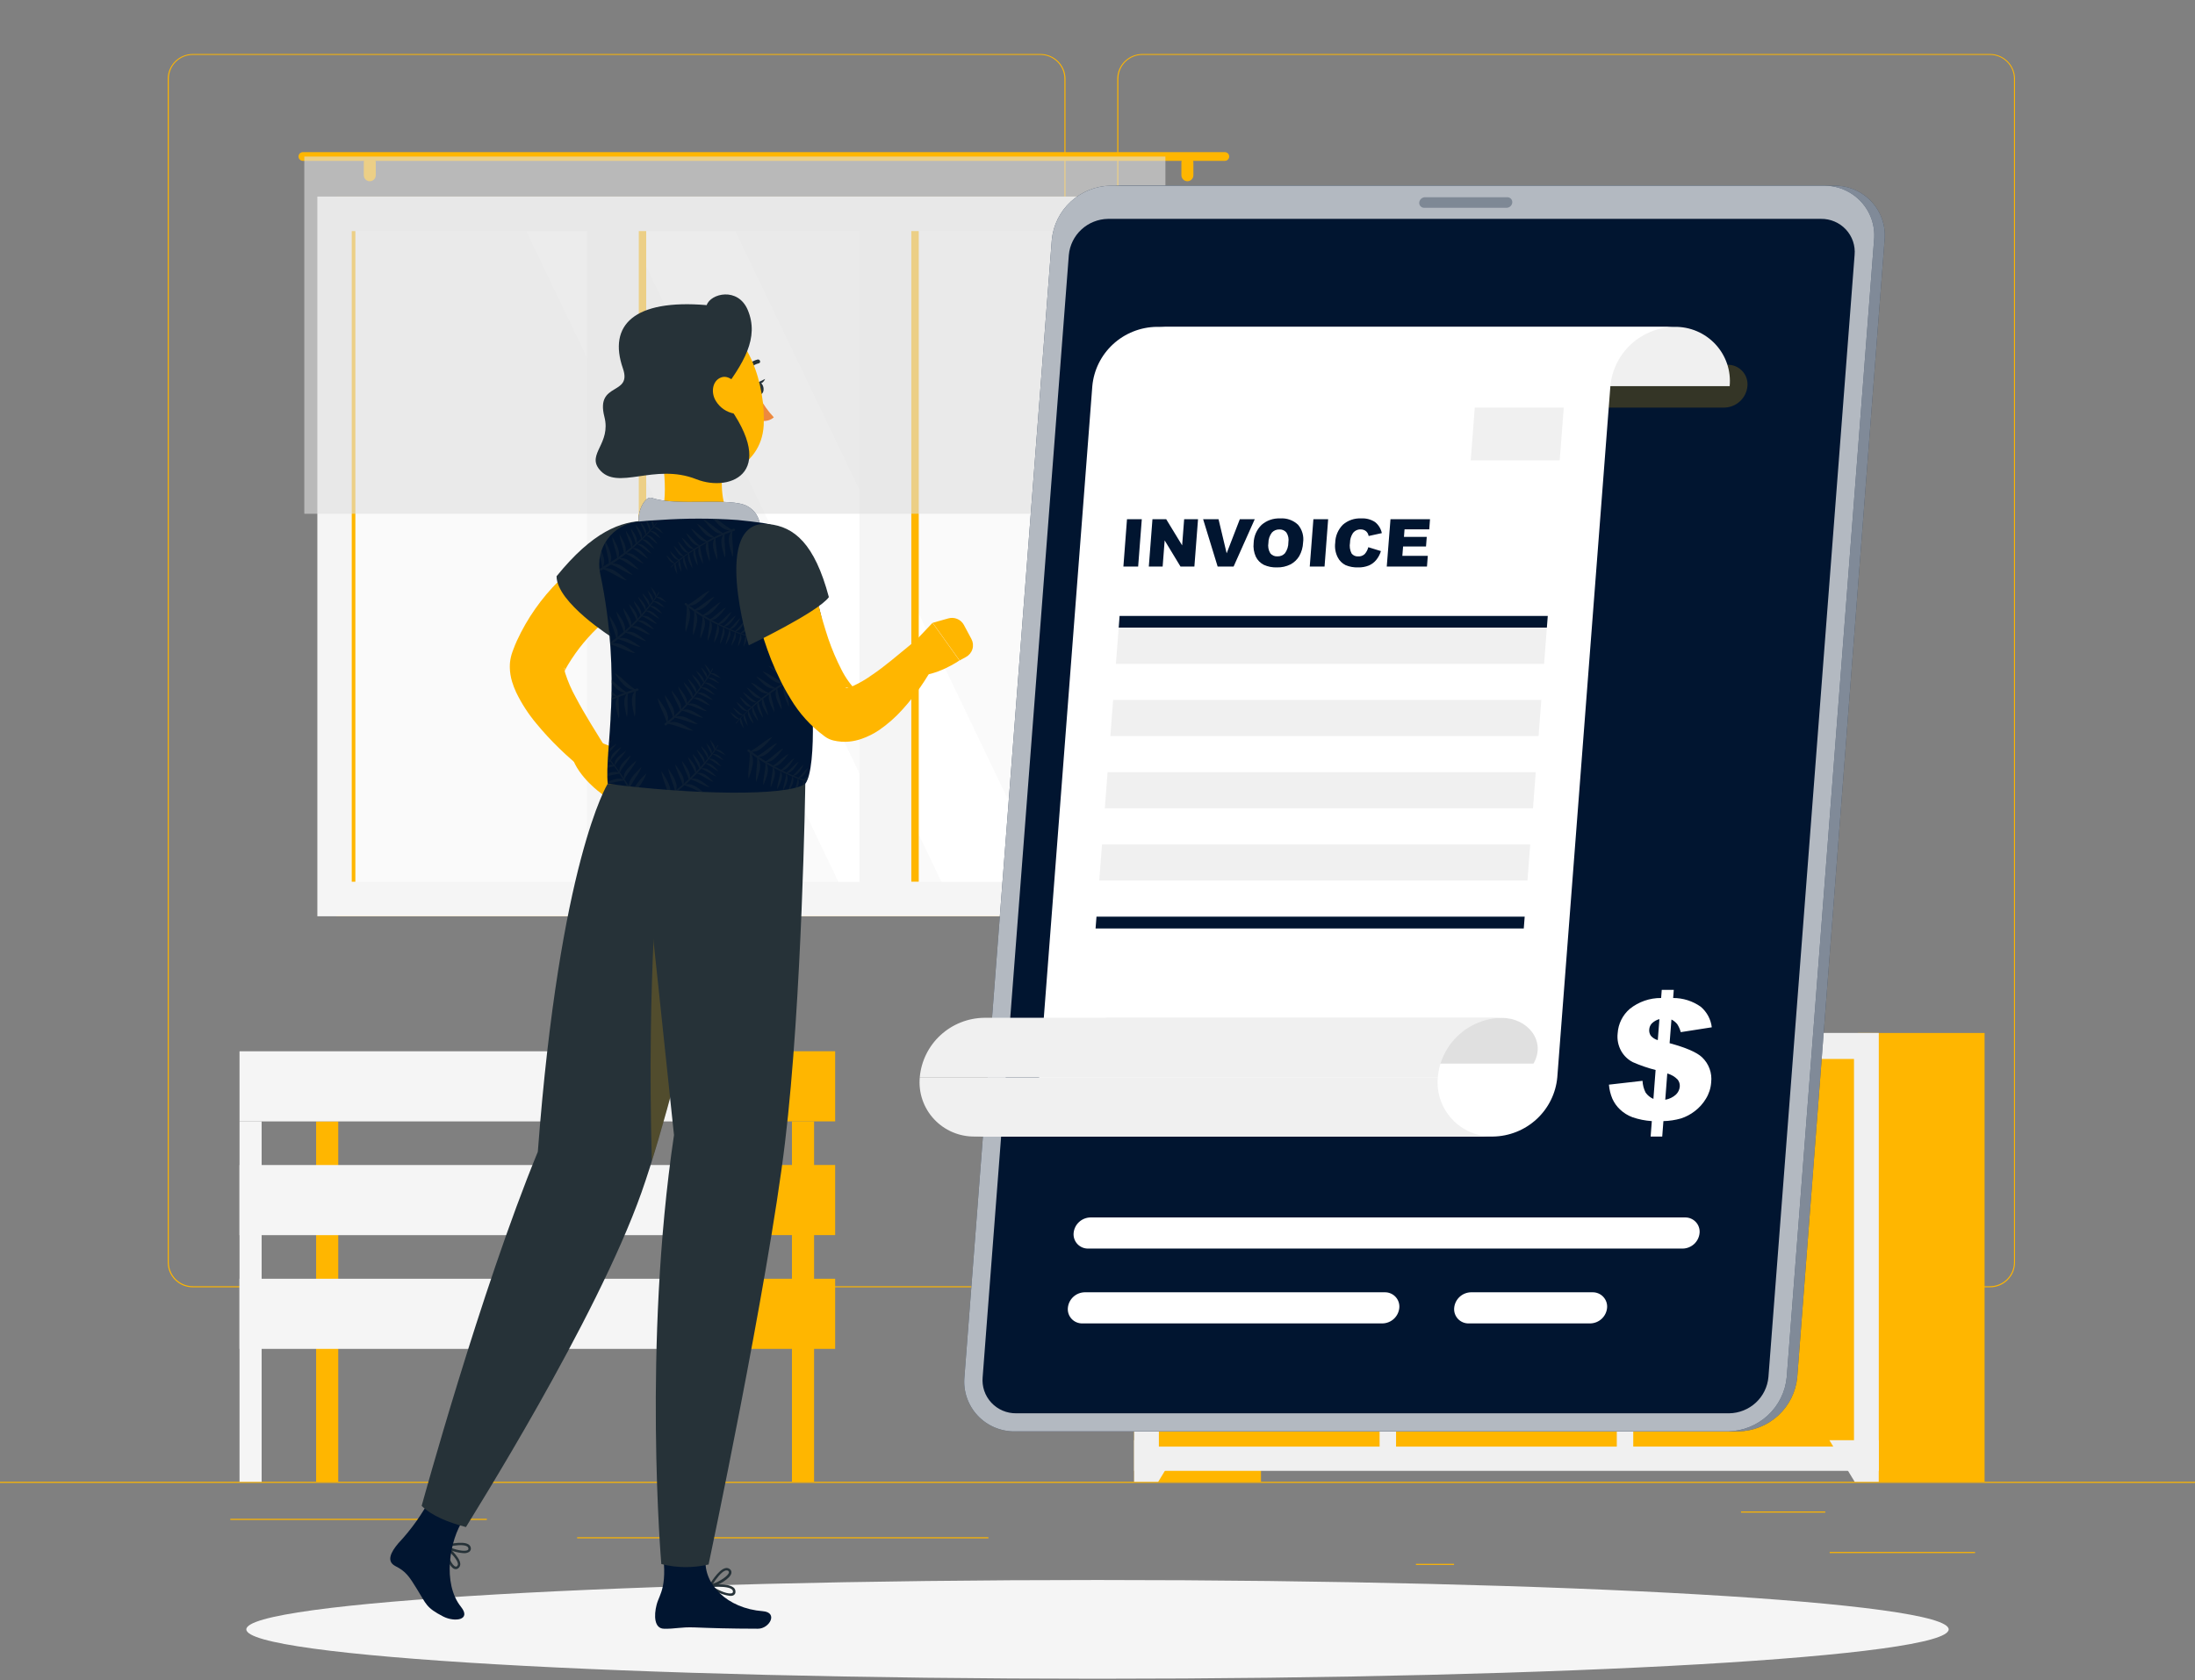 <svg width="657" height="503" viewBox="0 0 657 503" fill="none" xmlns="http://www.w3.org/2000/svg">
<rect x="0" y="0" width="657" height="503" fill="#808080" stroke="none"/>
<path d="M657 443.66H0V443.987H657V443.66Z" fill="#FFB600"/>
<path d="M591.168 464.668H547.648V464.995H591.168V464.668Z" fill="#FFB600"/>
<path d="M435.223 468.219H423.805V468.546H435.223V468.219Z" fill="#FFB600"/>
<path d="M546.335 452.551H521.119V452.878H546.335V452.551Z" fill="#FFB600"/>
<path d="M125.683 454.744H68.932V455.071H125.683V454.744Z" fill="#FFB600"/>
<path d="M145.708 454.744H137.391V455.071H145.708V454.744Z" fill="#FFB600"/>
<path d="M295.847 460.254H172.752V460.581H295.847V460.254Z" fill="#FFB600"/>
<path d="M311.417 385.424H57.697C55.709 385.421 53.804 384.634 52.4 383.236C50.996 381.838 50.207 379.944 50.207 377.969V23.564C50.224 21.6 51.021 19.723 52.423 18.339C53.825 16.955 55.721 16.177 57.697 16.174H311.417C313.407 16.174 315.315 16.959 316.722 18.358C318.13 19.756 318.92 21.652 318.92 23.629V377.969C318.92 379.946 318.13 381.843 316.722 383.241C315.315 384.639 313.407 385.424 311.417 385.424ZM57.697 16.435C55.796 16.438 53.975 17.191 52.632 18.528C51.29 19.864 50.535 21.676 50.535 23.564V377.969C50.535 379.857 51.29 381.669 52.632 383.005C53.975 384.342 55.796 385.094 57.697 385.098H311.417C313.319 385.094 315.142 384.342 316.486 383.006C317.831 381.67 318.588 379.859 318.592 377.969V23.564C318.588 21.674 317.831 19.863 316.486 18.527C315.142 17.191 313.319 16.438 311.417 16.435H57.697Z" fill="#FFB600"/>
<path d="M595.648 385.424H341.915C339.926 385.421 338.02 384.634 336.614 383.237C335.207 381.839 334.416 379.945 334.412 377.969V23.564C334.433 21.599 335.232 19.721 336.637 18.338C338.041 16.955 339.938 16.177 341.915 16.174H595.648C597.622 16.181 599.514 16.96 600.914 18.343C602.313 19.727 603.108 21.603 603.125 23.564V377.969C603.125 379.942 602.338 381.834 600.937 383.231C599.535 384.629 597.634 385.417 595.648 385.424ZM341.915 16.435C340.013 16.438 338.191 17.191 336.846 18.527C335.501 19.863 334.744 21.674 334.741 23.564V377.969C334.744 379.859 335.501 381.67 336.846 383.006C338.191 384.342 340.013 385.094 341.915 385.098H595.648C597.55 385.094 599.373 384.342 600.718 383.006C602.062 381.67 602.819 379.859 602.823 377.969V23.564C602.819 21.674 602.062 19.863 600.718 18.527C599.373 17.191 597.55 16.438 595.648 16.435H341.915Z" fill="#FFB600"/>
<path d="M339.472 443.66H377.434V309.278H339.472V443.66Z" fill="#FFB600"/>
<path d="M346.673 443.659H339.459V431.203H354.228L346.673 443.659Z" fill="#F0F0F0"/>
<path d="M556.058 443.66H594.02V309.278H556.058V443.66Z" fill="#FFB600"/>
<path d="M339.471 440.381H562.352V309.263H339.471V440.381Z" fill="#F0F0F0"/>
<path d="M488.861 317.059V433.109H554.929V317.059H488.861Z" fill="#FFB600"/>
<path d="M515.365 323.717H528.426C531.335 323.667 534.194 322.967 536.794 321.669C539.394 320.372 541.667 318.511 543.445 316.223H500.346C502.126 318.508 504.399 320.368 506.998 321.665C509.598 322.962 512.457 323.664 515.365 323.717Z" fill="#F0F0F0"/>
<path d="M417.865 317.071V433.121H483.933V317.071H417.865Z" fill="#FFB600"/>
<path d="M443.699 323.717H456.774C459.671 323.657 462.518 322.952 465.106 321.655C467.693 320.358 469.956 318.502 471.727 316.223H428.693C430.47 318.509 432.741 320.369 435.338 321.666C437.935 322.964 440.793 323.665 443.699 323.717Z" fill="#F0F0F0"/>
<path d="M346.871 317.071V433.121H412.939V317.071H346.871Z" fill="#FFB600"/>
<path d="M372.703 323.717H385.777C388.682 323.663 391.536 322.961 394.131 321.664C396.726 320.367 398.995 318.507 400.77 316.223H357.697C359.474 318.509 361.745 320.369 364.342 321.666C366.939 322.964 369.797 323.665 372.703 323.717Z" fill="#F0F0F0"/>
<path d="M555.139 443.659H562.34V431.203H547.57L555.139 443.659Z" fill="#F0F0F0"/>
<path d="M100.719 274.334L355.412 274.334V58.855L100.719 58.855L100.719 274.334Z" fill="#FFB600"/>
<path d="M94.989 274.334L352.914 274.334V58.855L94.989 58.855V274.334Z" fill="#F5F5F5"/>
<path d="M342.625 263.996V69.199L105.277 69.199V263.996H342.625Z" fill="#FAFAFA"/>
<path d="M313.507 263.996L220.094 69.199H188.361L281.774 263.996H313.507Z" fill="white"/>
<path d="M272.786 263.996L179.36 69.199H157.521L250.934 263.996H272.786Z" fill="white"/>
<path d="M193.422 263.982V69.186H181.149V263.982H193.422Z" fill="#FFB600"/>
<path d="M274.994 263.982V69.186H262.721V263.982H274.994Z" fill="#FFB600"/>
<path d="M191.199 270.563V61.508H175.681V270.563H191.199Z" fill="#F5F5F5"/>
<path d="M272.773 270.563V61.508H257.255V270.563H272.773Z" fill="#F5F5F5"/>
<path d="M106.369 263.996L106.369 69.199H105.279L105.279 263.996H106.369Z" fill="#FFB600"/>
<path d="M90.666 45.551H366.606C366.954 45.551 367.288 45.688 367.535 45.933C367.781 46.178 367.92 46.51 367.92 46.856C367.92 47.203 367.781 47.535 367.535 47.78C367.288 48.025 366.954 48.162 366.606 48.162H90.666C90.317 48.162 89.983 48.025 89.736 47.78C89.49 47.535 89.352 47.203 89.352 46.856C89.352 46.51 89.49 46.178 89.736 45.933C89.983 45.688 90.317 45.551 90.666 45.551Z" fill="#FFB600"/>
<path d="M355.412 54.261C355.887 54.258 356.341 54.068 356.676 53.733C357.011 53.398 357.199 52.945 357.199 52.472V48.647C357.199 48.176 357.01 47.724 356.675 47.391C356.34 47.058 355.885 46.871 355.412 46.871C354.936 46.871 354.48 47.058 354.143 47.39C353.806 47.723 353.615 48.175 353.611 48.647V52.472C353.615 52.946 353.806 53.399 354.142 53.734C354.479 54.068 354.935 54.258 355.412 54.261Z" fill="#FFB600"/>
<path d="M110.678 54.261C111.154 54.258 111.61 54.068 111.947 53.734C112.284 53.399 112.474 52.946 112.478 52.472V48.647C112.474 48.175 112.283 47.723 111.946 47.39C111.609 47.058 111.153 46.871 110.678 46.871C110.204 46.871 109.749 47.058 109.414 47.391C109.079 47.724 108.891 48.176 108.891 48.647V52.472C108.891 52.945 109.078 53.398 109.413 53.733C109.748 54.068 110.203 54.258 110.678 54.261Z" fill="#FFB600"/>
<path opacity="0.6" d="M91.087 153.82L348.828 153.82V46.871L91.087 46.871V153.82Z" fill="#E0E0E0"/>
<path d="M94.622 443.66H101.244L101.244 335.757H94.622L94.622 443.66Z" fill="#FFB600"/>
<path d="M249.976 314.748H214.117V335.744H249.976V314.748Z" fill="#FFB600"/>
<path d="M71.693 335.756H214.117V314.76H71.693V335.756Z" fill="#F5F5F5"/>
<path d="M249.976 348.801H214.117V369.796H249.976V348.801Z" fill="#FFB600"/>
<path d="M71.693 369.809H214.117V348.813H71.693V369.809Z" fill="#F5F5F5"/>
<path d="M249.976 382.865H214.117V403.861H249.976V382.865Z" fill="#FFB600"/>
<path d="M71.693 403.861H214.117V382.866H71.693V403.861Z" fill="#F5F5F5"/>
<path d="M237.045 443.66H243.668V335.757H237.045V443.66Z" fill="#FFB600"/>
<path d="M207.495 443.66H214.117V335.757H207.495V443.66Z" fill="#F5F5F5"/>
<path d="M71.692 443.66H78.314L78.314 335.757H71.692L71.692 443.66Z" fill="#F5F5F5"/>
<path d="M328.502 502.621C469.208 502.621 583.273 496.004 583.273 487.841C583.273 479.678 469.208 473.061 328.502 473.061C187.796 473.061 73.731 479.678 73.731 487.841C73.731 496.004 187.796 502.621 328.502 502.621Z" fill="#F5F5F5"/>
<path d="M520.343 428.565H306.949C304.852 428.59 302.772 428.177 300.846 427.353C298.919 426.529 297.188 425.312 295.765 423.78C294.341 422.249 293.258 420.438 292.584 418.464C291.909 416.49 291.66 414.398 291.852 412.322L317.987 71.836C318.394 67.449 320.416 63.366 323.665 60.369C326.914 57.371 331.162 55.671 335.595 55.593H548.988C551.086 55.566 553.167 55.977 555.095 56.801C557.022 57.624 558.754 58.841 560.178 60.373C561.602 61.905 562.685 63.717 563.359 65.692C564.032 67.666 564.28 69.76 564.086 71.836L537.951 412.322C537.541 416.708 535.518 420.789 532.27 423.786C529.021 426.783 524.775 428.484 520.343 428.565Z" fill="#011530"/>
<path opacity="0.5" d="M520.343 428.565H306.949C304.852 428.59 302.772 428.177 300.846 427.353C298.919 426.529 297.188 425.312 295.765 423.78C294.341 422.249 293.258 420.438 292.584 418.464C291.909 416.49 291.66 414.398 291.852 412.322L317.987 71.836C318.394 67.449 320.416 63.366 323.665 60.369C326.914 57.371 331.162 55.671 335.595 55.593H548.988C551.086 55.566 553.167 55.977 555.095 56.801C557.022 57.624 558.754 58.841 560.178 60.373C561.602 61.905 562.685 63.717 563.359 65.692C564.032 67.666 564.28 69.76 564.086 71.836L537.951 412.322C537.541 416.708 535.518 420.789 532.27 423.786C529.021 426.783 524.775 428.484 520.343 428.565Z" fill="white"/>
<path d="M517.177 428.565H303.77C301.672 428.59 299.593 428.177 297.666 427.353C295.739 426.529 294.008 425.312 292.585 423.78C291.162 422.249 290.078 420.438 289.404 418.464C288.73 416.49 288.48 414.398 288.672 412.322L314.821 71.836C315.228 67.447 317.252 63.362 320.503 60.364C323.755 57.367 328.006 55.668 332.441 55.593H545.835C547.933 55.566 550.013 55.977 551.941 56.801C553.869 57.624 555.601 58.841 557.024 60.373C558.448 61.905 559.532 63.717 560.205 65.692C560.878 67.666 561.126 69.76 560.933 71.836L534.797 412.322C534.39 416.711 532.366 420.796 529.114 423.794C525.863 426.791 521.611 428.49 517.177 428.565Z" fill="#011530"/>
<path opacity="0.7" d="M517.177 428.565H303.77C301.672 428.59 299.593 428.177 297.666 427.353C295.739 426.529 294.008 425.312 292.585 423.78C291.162 422.249 290.078 420.438 289.404 418.464C288.73 416.49 288.48 414.398 288.672 412.322L314.821 71.836C315.228 67.447 317.252 63.362 320.503 60.364C323.755 57.367 328.006 55.668 332.441 55.593H545.835C547.933 55.566 550.013 55.977 551.941 56.801C553.869 57.624 555.601 58.841 557.024 60.373C558.448 61.905 559.532 63.717 560.205 65.692C560.878 67.666 561.126 69.76 560.933 71.836L534.797 412.322C534.39 416.711 532.366 420.796 529.114 423.794C525.863 426.791 521.611 428.49 517.177 428.565Z" fill="white"/>
<path d="M304.189 423.147C302.79 423.168 301.402 422.896 300.116 422.348C298.83 421.8 297.674 420.989 296.725 419.968C295.775 418.947 295.053 417.738 294.605 416.421C294.157 415.104 293.993 413.707 294.124 412.323L319.918 76.355C320.184 73.429 321.529 70.705 323.696 68.706C325.862 66.708 328.696 65.577 331.652 65.53H545.045C546.445 65.51 547.832 65.782 549.118 66.33C550.405 66.878 551.56 67.689 552.51 68.71C553.459 69.731 554.182 70.94 554.63 72.257C555.078 73.574 555.242 74.97 555.111 76.355L529.317 412.323C529.051 415.246 527.708 417.969 525.544 419.967C523.38 421.965 520.549 423.098 517.596 423.147H304.189Z" fill="#011530"/>
<path opacity="0.2" d="M516.085 122.039H363.372C362.543 122.05 361.72 121.887 360.958 121.561C360.196 121.236 359.511 120.754 358.948 120.148C358.386 119.542 357.958 118.826 357.692 118.045C357.426 117.263 357.329 116.436 357.407 115.615C357.571 113.884 358.37 112.275 359.652 111.092C360.934 109.91 362.609 109.238 364.358 109.204H517.071C517.9 109.191 518.722 109.352 519.484 109.676C520.247 110 520.931 110.481 521.494 111.086C522.057 111.69 522.485 112.406 522.751 113.187C523.017 113.967 523.114 114.795 523.036 115.615C522.881 117.35 522.085 118.966 520.801 120.152C519.518 121.338 517.838 122.01 516.085 122.039Z" fill="#FFB600"/>
<path opacity="0.3" d="M450.938 62.215H426.274C426.07 62.217 425.868 62.177 425.68 62.097C425.492 62.017 425.324 61.899 425.185 61.75C425.046 61.601 424.941 61.425 424.875 61.233C424.809 61.04 424.784 60.837 424.803 60.635C424.844 60.209 425.041 59.814 425.356 59.523C425.67 59.232 426.081 59.065 426.511 59.055H451.188C451.391 59.054 451.592 59.095 451.778 59.176C451.964 59.257 452.131 59.376 452.269 59.524C452.406 59.673 452.51 59.849 452.576 60.04C452.641 60.231 452.665 60.434 452.646 60.635C452.611 61.062 452.416 61.461 452.1 61.753C451.784 62.045 451.37 62.209 450.938 62.215Z" fill="#011530"/>
<path d="M362.664 115.617C362.882 113.346 362.616 111.055 361.883 108.893C361.149 106.731 359.965 104.748 358.407 103.072C356.85 101.396 354.954 100.065 352.843 99.167C350.733 98.269 348.456 97.823 346.16 97.859H501.212C503.508 97.823 505.785 98.269 507.895 99.167C510.006 100.065 511.902 101.396 513.459 103.072C515.017 104.748 516.201 106.731 516.935 108.893C517.668 111.055 517.934 113.346 517.716 115.617H362.664Z" fill="#F0F0F0"/>
<path d="M346.198 97.859C341.348 97.934 336.698 99.789 333.144 103.068C329.589 106.347 327.382 110.817 326.947 115.617L311.061 322.53C310.63 327.329 308.425 331.799 304.873 335.078C301.321 338.357 296.672 340.213 291.824 340.288H446.876C451.726 340.214 456.376 338.358 459.93 335.079C463.485 331.801 465.692 327.33 466.126 322.53L482.013 115.617C482.444 110.818 484.648 106.348 488.201 103.069C491.753 99.79 496.402 97.934 501.25 97.859H346.198Z" fill="white"/>
<path d="M430.36 322.529C430.142 324.8 430.408 327.091 431.142 329.253C431.875 331.415 433.059 333.398 434.617 335.074C436.175 336.75 438.071 338.081 440.181 338.979C442.291 339.877 444.569 340.323 446.864 340.287H291.812C289.517 340.323 287.239 339.877 285.129 338.979C283.019 338.081 281.123 336.75 279.565 335.074C278.007 333.398 276.823 331.415 276.09 329.253C275.356 327.091 275.09 324.8 275.308 322.529H430.36Z" fill="#F0F0F0"/>
<path d="M339.602 318.442C340.193 310.882 337.802 304.771 330.207 304.771H449.597C457.192 304.771 462.908 311.679 459.005 318.442H339.602Z" fill="#E0E0E0"/>
<path d="M430.361 322.529C430.783 317.723 432.983 313.244 436.536 309.956C440.09 306.669 444.743 304.808 449.598 304.732H294.546C289.698 304.807 285.049 306.663 281.497 309.942C277.944 313.221 275.74 317.691 275.309 322.49L430.361 322.529Z" fill="#F0F0F0"/>
<path d="M503.668 373.829H325.686C325.084 373.837 324.487 373.719 323.933 373.483C323.38 373.246 322.882 372.897 322.474 372.458C322.065 372.018 321.753 371.498 321.56 370.931C321.366 370.364 321.295 369.763 321.35 369.167C321.466 367.91 322.045 366.738 322.976 365.878C323.907 365.018 325.125 364.53 326.396 364.506H504.39C504.992 364.5 505.587 364.619 506.139 364.856C506.691 365.093 507.187 365.443 507.594 365.882C508.002 366.321 508.312 366.841 508.505 367.407C508.698 367.973 508.769 368.572 508.713 369.167C508.597 370.425 508.018 371.596 507.087 372.456C506.156 373.316 504.939 373.805 503.668 373.829Z" fill="white"/>
<path d="M413.79 396.237H323.965C323.362 396.247 322.764 396.131 322.209 395.895C321.655 395.66 321.157 395.31 320.747 394.87C320.338 394.43 320.027 393.91 319.834 393.342C319.641 392.774 319.571 392.172 319.629 391.576C319.745 390.318 320.324 389.147 321.255 388.287C322.186 387.427 323.404 386.938 324.675 386.914H414.5C415.102 386.906 415.699 387.024 416.253 387.261C416.806 387.497 417.304 387.846 417.712 388.285C418.121 388.725 418.433 389.245 418.626 389.812C418.82 390.379 418.891 390.98 418.836 391.576C418.72 392.834 418.141 394.005 417.21 394.865C416.279 395.725 415.061 396.213 413.79 396.237Z" fill="white"/>
<path d="M475.983 396.237H439.598C438.995 396.247 438.397 396.13 437.842 395.895C437.288 395.659 436.79 395.31 436.38 394.87C435.971 394.43 435.66 393.909 435.467 393.342C435.274 392.774 435.204 392.172 435.262 391.576C435.378 390.318 435.957 389.147 436.888 388.287C437.819 387.427 439.036 386.938 440.307 386.914H476.692C477.294 386.908 477.89 387.028 478.443 387.264C478.995 387.501 479.492 387.851 479.9 388.29C480.309 388.729 480.62 389.248 480.814 389.814C481.009 390.38 481.081 390.98 481.028 391.576C480.912 392.833 480.333 394.005 479.402 394.865C478.471 395.725 477.253 396.213 475.983 396.237Z" fill="white"/>
<path d="M512.367 307.58L503.077 309.029C502.851 308.174 502.492 307.359 502.013 306.614C501.538 306.045 500.953 305.579 500.291 305.243L499.74 312.333C504.645 313.664 507.878 315.066 509.437 316.537C510.45 317.493 511.225 318.67 511.702 319.976C512.179 321.281 512.343 322.678 512.183 324.058C512.067 325.797 511.526 327.482 510.606 328.967C509.741 330.407 508.609 331.67 507.269 332.688C506.031 333.648 504.635 334.386 503.143 334.869C501.432 335.356 499.666 335.624 497.887 335.665L497.532 340.287H494.063L494.418 335.665C492.443 335.537 490.494 335.146 488.623 334.503C487.222 333.984 485.943 333.184 484.865 332.153C483.902 331.236 483.13 330.14 482.592 328.928C482.037 327.596 481.696 326.186 481.58 324.75L491.632 323.601C491.689 324.822 492.002 326.019 492.552 327.113C493.138 327.952 493.948 328.612 494.891 329.019L495.548 320.363C493.19 319.762 490.887 318.967 488.663 317.986C487.261 317.243 486.096 316.126 485.299 314.761C484.358 313.118 483.971 311.219 484.195 309.342C484.283 307.95 484.649 306.588 485.272 305.338C485.894 304.087 486.761 302.972 487.822 302.057C490.477 299.929 493.792 298.78 497.204 298.806L497.387 296.377H500.988L500.804 298.806C503.761 298.8 506.646 299.713 509.056 301.417C510.905 302.981 512.088 305.183 512.367 307.58ZM496.691 305.125C495.827 305.355 495.039 305.805 494.405 306.431C493.952 306.928 493.683 307.563 493.643 308.233C493.573 308.897 493.746 309.564 494.129 310.113C494.675 310.743 495.398 311.198 496.205 311.419L496.691 305.125ZM498.439 329.267C499.63 329.07 500.739 328.535 501.632 327.727C502.294 327.095 502.705 326.246 502.788 325.337C502.854 324.57 502.619 323.807 502.131 323.209C501.286 322.341 500.218 321.718 499.043 321.407L498.439 329.267Z" fill="white"/>
<path d="M337.329 155.453H341.758L340.667 169.633H336.252L337.329 155.453Z" fill="#011530"/>
<path d="M344.95 155.453H349.063L353.833 163.287L354.437 155.453H358.589L357.499 169.633H353.346L348.603 161.799L347.998 169.633H343.859L344.95 155.453Z" fill="#011530"/>
<path d="M360.115 155.453H364.727L367.158 165.664L371.1 155.453H375.568L369.234 169.633H364.465L360.115 155.453Z" fill="#011530"/>
<path d="M375.239 162.556C375.3 160.519 376.147 158.584 377.604 157.15C379.139 155.814 381.137 155.121 383.175 155.218C384.151 155.143 385.131 155.273 386.052 155.599C386.973 155.926 387.815 156.441 388.523 157.111C389.142 157.841 389.597 158.694 389.857 159.613C390.118 160.531 390.178 161.494 390.035 162.438C389.979 163.868 389.582 165.264 388.878 166.512C388.247 167.562 387.338 168.42 386.25 168.993C385 169.615 383.614 169.92 382.216 169.881C380.86 169.932 379.51 169.668 378.274 169.11C377.24 168.581 376.406 167.733 375.896 166.695C375.303 165.4 375.076 163.969 375.239 162.556ZM379.654 162.556C379.462 163.621 379.663 164.72 380.219 165.65C380.471 165.962 380.795 166.209 381.163 166.37C381.531 166.532 381.933 166.603 382.335 166.577C382.755 166.597 383.176 166.525 383.566 166.368C383.956 166.21 384.307 165.969 384.595 165.663C385.29 164.707 385.655 163.552 385.633 162.373C385.81 161.355 385.6 160.307 385.041 159.435C384.785 159.126 384.459 158.881 384.088 158.722C383.718 158.563 383.315 158.494 382.913 158.521C382.496 158.51 382.083 158.589 381.699 158.751C381.316 158.913 380.973 159.155 380.692 159.461C380.011 160.355 379.646 161.448 379.654 162.569V162.556Z" fill="#011530"/>
<path d="M393.122 155.453H397.537L396.459 169.633H392.031L393.122 155.453Z" fill="#011530"/>
<path d="M409.559 163.835L413.331 164.997C413.04 165.98 412.552 166.895 411.898 167.687C411.311 168.4 410.558 168.96 409.704 169.319C408.686 169.724 407.594 169.915 406.498 169.881C405.215 169.928 403.937 169.696 402.753 169.202C401.726 168.692 400.895 167.862 400.388 166.838C399.716 165.502 399.46 163.998 399.652 162.517C399.689 160.484 400.513 158.544 401.951 157.098C403.456 155.785 405.418 155.111 407.418 155.218C408.883 155.122 410.341 155.502 411.57 156.301C412.617 157.137 413.338 158.31 413.607 159.618L409.665 160.48C409.599 160.149 409.479 159.832 409.31 159.54C409.104 159.212 408.814 158.946 408.469 158.769C408.103 158.583 407.697 158.488 407.286 158.495C406.818 158.481 406.354 158.583 405.936 158.793C405.519 159.003 405.16 159.313 404.895 159.696C404.368 160.53 404.086 161.493 404.08 162.477C403.877 163.579 404.043 164.717 404.553 165.716C404.783 166.009 405.082 166.241 405.423 166.394C405.764 166.546 406.138 166.614 406.511 166.59C406.871 166.613 407.231 166.563 407.57 166.441C407.909 166.32 408.22 166.131 408.482 165.885C409.001 165.297 409.37 164.594 409.559 163.835Z" fill="#011530"/>
<path d="M416.197 155.453H428.023L427.8 158.482H420.402L420.231 160.741H427.051L426.827 163.627H419.968L419.745 166.421H427.366L427.116 169.633H415.08L416.197 155.453Z" fill="#011530"/>
<path d="M463 187.939H334.846L335.108 184.414H463.276L463 187.939Z" fill="#011530"/>
<path d="M463.001 187.939H334.847L334.006 198.764H462.173L463.001 187.939Z" fill="#F0F0F0"/>
<path d="M461.345 209.572H333.177L332.35 220.383H460.517L461.345 209.572Z" fill="#F0F0F0"/>
<path d="M459.676 231.195H331.521L330.693 242.02H458.848L459.676 231.195Z" fill="#F0F0F0"/>
<path d="M458.021 252.832H329.853L329.025 263.643H457.193L458.021 252.832Z" fill="#F0F0F0"/>
<path d="M456.089 277.992H327.922L328.198 274.453H456.365L456.089 277.992Z" fill="#011530"/>
<path d="M441.424 122.039H468.059L466.85 137.825H440.215L441.424 122.039Z" fill="#F0F0F0"/>
<path d="M180.256 222.473L185.012 224.366C186.749 225.06 188.271 226.194 189.427 227.656L191.608 230.398C192.313 231.279 192.683 232.377 192.654 233.502C192.625 234.626 192.199 235.704 191.451 236.548L189.138 239.16C188.715 239.639 188.2 240.029 187.624 240.31C187.048 240.59 186.421 240.753 185.781 240.791C185.14 240.828 184.499 240.739 183.893 240.529C183.287 240.318 182.73 239.99 182.253 239.564L180.019 237.606C180.019 237.606 173.186 232.84 171.176 226.533L172.49 225.228C173.474 224.192 174.69 223.403 176.04 222.924C177.39 222.445 178.834 222.29 180.256 222.473Z" fill="#FFB600"/>
<path d="M193.289 176.67L191.738 177.688L190.017 178.863C188.874 179.673 187.718 180.508 186.601 181.357C184.354 183.094 182.172 184.882 180.149 186.789C176.153 190.355 172.724 194.502 169.979 199.088C169.65 199.637 169.361 200.185 169.085 200.747L168.875 201.164C168.928 200.988 168.972 200.81 169.006 200.629C169.051 200.414 169.051 200.192 169.006 199.976C168.888 199.598 168.875 200.577 169.177 201.543C169.983 204.051 171.034 206.474 172.317 208.777C175.024 213.921 178.414 219.222 181.621 224.445L181.699 224.589C182.335 225.628 182.53 226.875 182.242 228.057C181.954 229.24 181.206 230.26 180.162 230.895C179.357 231.375 178.425 231.603 177.487 231.549C176.55 231.496 175.651 231.163 174.906 230.595C172.28 228.565 169.775 226.385 167.403 224.066C164.977 221.721 162.687 219.241 160.544 216.637C158.157 213.791 156.132 210.664 154.513 207.327C154.028 206.286 153.615 205.213 153.278 204.115C152.844 202.687 152.614 201.206 152.594 199.715C152.585 198.705 152.695 197.697 152.923 196.712C153.055 196.15 153.222 195.596 153.422 195.054L153.672 194.388C154 193.487 154.368 192.612 154.749 191.776C157.819 185.121 162.065 179.067 167.285 173.901C169.754 171.394 172.388 169.051 175.169 166.89C176.562 165.819 177.968 164.775 179.426 163.795C180.162 163.299 180.898 162.803 181.66 162.333L182.829 161.628L184.143 160.871C186.207 159.764 188.617 159.482 190.883 160.082C193.148 160.682 195.097 162.119 196.332 164.1C197.567 166.08 197.994 168.455 197.526 170.737C197.058 173.02 195.73 175.039 193.814 176.382L193.289 176.67Z" fill="#FFB600"/>
<path d="M193.448 155.947C185.774 155.947 177.365 159.251 166.59 172.53C166.59 180.455 183.422 190.992 183.422 190.992C183.422 190.992 211.016 155.882 193.448 155.947Z" fill="#263238"/>
<path d="M136.434 469.823C136.296 469.82 136.159 469.798 136.027 469.758C134.437 469.197 132.939 465.175 132.847 462.929C132.841 462.859 132.856 462.789 132.891 462.728C132.927 462.668 132.98 462.619 133.044 462.59C133.105 462.552 133.176 462.531 133.248 462.531C133.32 462.531 133.391 462.552 133.452 462.59C133.622 462.733 137.578 465.959 137.762 468.126C137.787 468.336 137.769 468.548 137.708 468.751C137.647 468.953 137.544 469.14 137.407 469.301C137.293 469.453 137.146 469.579 136.979 469.669C136.811 469.759 136.625 469.812 136.434 469.823ZM133.688 463.804C134.043 465.932 135.265 468.701 136.316 469.027C136.42 469.06 136.533 469.058 136.635 469.02C136.738 468.982 136.824 468.911 136.881 468.818C136.955 468.732 137.009 468.632 137.041 468.524C137.072 468.416 137.081 468.303 137.065 468.191C136.921 466.951 134.976 464.953 133.688 463.804Z" fill="#263238"/>
<path d="M138.904 465.031C136.818 464.918 134.793 464.299 133.004 463.229C132.946 463.189 132.9 463.133 132.873 463.069C132.845 463.004 132.836 462.933 132.846 462.864C132.858 462.793 132.891 462.727 132.94 462.674C132.989 462.621 133.052 462.582 133.122 462.564C133.332 462.564 138.286 461.258 140.152 462.355C140.339 462.456 140.503 462.596 140.632 462.765C140.761 462.933 140.853 463.127 140.901 463.334C140.968 463.573 140.958 463.828 140.873 464.062C140.788 464.295 140.633 464.497 140.428 464.64C139.97 464.917 139.439 465.054 138.904 465.031ZM134.213 463.06C136.144 464.026 139.127 464.679 140.007 464.078C140.139 463.987 140.257 463.856 140.178 463.504C140.154 463.392 140.105 463.287 140.035 463.196C139.964 463.106 139.874 463.032 139.771 462.981C138.68 462.315 135.908 462.72 134.213 463.06Z" fill="#263238"/>
<path d="M119.233 462.056C123.126 457.917 126.424 453.264 129.036 448.229C129.036 448.229 141.23 451.206 138.838 454.757C134.489 461.09 132.373 474.107 137.971 481.08C141.164 485.062 136.118 485.728 132.715 484.018C127.459 481.315 127.63 480.296 124.831 475.818C122.466 471.992 121.533 470.491 118.261 468.845C115.633 467.422 116.947 464.759 119.233 462.056Z" fill="#011530"/>
<path d="M222.645 234.654C222.645 234.654 204.985 320.308 192.029 356.959C178.442 395.372 140.928 454.664 139.469 457.21C134.134 455.787 129.378 453.933 126.211 450.864C126.211 450.864 143.819 386.559 160.979 344.842C167.549 257.752 181.859 234.72 181.859 234.72L222.645 234.654Z" fill="#263238"/>
<path opacity="0.2" d="M195.668 280.484C194.866 297.053 194.354 319.838 195.103 347.571C200.504 330.283 206.377 306.846 211.318 285.811C208.02 281.437 202.895 279.335 195.668 280.484Z" fill="#FFB600"/>
<path d="M196.732 129.623C198.585 137.079 200.398 149.208 197.442 155.737C197.442 155.737 208.506 156.233 222.645 167.488C229.306 157.774 221.593 155.868 221.593 155.868C215.72 154.562 216.009 146.728 216.022 141.178L196.732 129.623Z" fill="#FFB600"/>
<path d="M193.946 159.068C188.427 158.467 192.237 148.048 195.102 149.066C202.355 151.677 218.623 148.779 223.655 151.534C228.688 154.289 227.413 159.943 227.413 159.943C227.413 159.943 199.885 159.721 193.946 159.068Z" fill="#011530"/>
<path opacity="0.7" d="M193.946 159.068C188.427 158.467 192.237 148.048 195.102 149.066C202.355 151.677 218.623 148.779 223.655 151.534C228.688 154.289 227.413 159.943 227.413 159.943C227.413 159.943 199.885 159.721 193.946 159.068Z" fill="white"/>
<path d="M226.139 116.477C226.323 117.469 226.993 118.187 227.65 118.069C228.307 117.952 228.688 117.051 228.517 116.059C228.347 115.066 227.663 114.348 227.006 114.466C226.349 114.583 226.008 115.484 226.139 116.477Z" fill="#263238"/>
<path d="M226.732 114.569L229.019 113.459C229.019 113.459 228.112 115.548 226.732 114.569Z" fill="#263238"/>
<path d="M227.48 108.511C227.509 108.44 227.525 108.365 227.525 108.289C227.525 108.212 227.509 108.137 227.48 108.067C227.437 107.915 227.336 107.786 227.198 107.708C227.06 107.63 226.897 107.609 226.744 107.649C225.822 107.873 224.967 108.312 224.249 108.929C223.532 109.547 222.973 110.325 222.618 111.2C222.575 111.351 222.59 111.512 222.66 111.652C222.731 111.793 222.852 111.902 222.999 111.958C223.151 112.007 223.316 111.995 223.459 111.924C223.601 111.853 223.71 111.729 223.761 111.579C224.047 110.887 224.496 110.273 225.069 109.789C225.643 109.305 226.326 108.965 227.059 108.798C227.146 108.782 227.228 108.748 227.3 108.698C227.372 108.649 227.434 108.585 227.48 108.511Z" fill="#263238"/>
<path d="M227.322 118.904C228.469 121.105 229.915 123.14 231.619 124.95C231.141 125.372 230.575 125.684 229.962 125.864C229.349 126.045 228.704 126.089 228.071 125.994L227.322 118.904Z" fill="#ED893E"/>
<path d="M191.845 115.968C194.775 128.085 195.787 133.269 202.975 138.478C213.841 146.313 227.875 140.124 228.584 127.406C229.215 115.942 224.327 98.067 211.634 95.273C198.941 92.479 188.915 103.851 191.845 115.968Z" fill="#FFB600"/>
<path d="M215.498 118.2C222.672 108.773 227.324 101.147 223.815 92.804C220.859 85.832 212.673 87.868 211.529 91.355C189.769 89.514 181.951 97.348 186.445 110.3C189.31 118.565 178.193 114.217 180.9 124.767C182.963 132.811 175.644 135.879 179.363 140.501C184.724 147.173 195.788 138.477 208.415 143.478C218.717 147.578 234.248 141.376 215.498 118.2Z" fill="#263238"/>
<path d="M214.3 120.106C214.893 121.074 215.685 121.906 216.625 122.547C217.565 123.189 218.631 123.625 219.753 123.827C222.605 124.245 223.59 121.059 222.381 118.108C221.33 115.497 218.584 112.037 215.89 112.99C213.197 113.943 212.684 117.56 214.3 120.106Z" fill="#FFB600"/>
<path d="M218.546 477.815C216.253 477.536 214.092 476.597 212.33 475.112C212.28 475.064 212.243 475.004 212.225 474.937C212.206 474.87 212.206 474.8 212.225 474.733C212.247 474.664 212.289 474.603 212.345 474.557C212.401 474.51 212.469 474.481 212.541 474.472C212.751 474.472 217.797 473.911 219.531 475.295C219.704 475.421 219.846 475.584 219.949 475.771C220.051 475.958 220.11 476.166 220.123 476.378C220.177 476.638 220.142 476.908 220.023 477.145C219.904 477.382 219.707 477.572 219.466 477.684C219.172 477.793 218.858 477.838 218.546 477.815ZM213.539 475.125C215.326 476.365 218.178 477.449 219.137 476.979C219.282 476.901 219.413 476.783 219.387 476.431C219.378 476.317 219.344 476.206 219.288 476.107C219.231 476.007 219.152 475.922 219.058 475.856C218.125 475.047 215.274 475.02 213.539 475.125Z" fill="#263238"/>
<path d="M212.58 475.216C212.521 475.213 212.464 475.198 212.412 475.171C212.359 475.143 212.314 475.106 212.278 475.059C212.239 474.999 212.219 474.929 212.219 474.857C212.219 474.785 212.239 474.715 212.278 474.655C212.383 474.472 214.906 470.058 217.048 469.523C217.254 469.461 217.471 469.444 217.684 469.473C217.897 469.502 218.102 469.577 218.283 469.693C218.518 469.811 218.707 470.003 218.821 470.239C218.936 470.475 218.968 470.742 218.913 470.999C218.624 472.657 214.866 474.785 212.672 475.242L212.58 475.216ZM217.481 470.202H217.218C215.983 470.515 214.314 472.748 213.382 474.198C215.431 473.492 217.994 471.847 218.178 470.803C218.178 470.646 218.178 470.463 217.875 470.267C217.752 470.213 217.616 470.19 217.481 470.202Z" fill="#263238"/>
<path d="M228.308 482.397C217.664 481.574 210.49 474.315 211.226 466.624C211.633 462.381 197.994 462.002 197.994 462.002C200.149 475.15 197.442 477.03 196.548 480.425C195.655 483.82 195.878 487.58 198.703 487.646C202.08 487.737 203.657 487.097 207.901 487.254C212.816 487.45 218.124 487.633 226.862 487.646C230.318 487.659 233.038 482.762 228.308 482.397Z" fill="#011530"/>
<path d="M241.041 234.654C241.041 234.654 240.108 299.534 234.957 342.165C229.806 384.796 212.093 468.413 212.093 468.413C207.435 469.506 202.579 469.461 197.942 468.282C197.942 468.282 192.344 402.998 201.739 339.841C194.841 273.682 190.518 234.654 190.518 234.654H241.041Z" fill="#263238"/>
<path d="M243.46 174.645C243.237 179.659 251.2 191.253 241.371 197.965C243.211 202.051 244.761 229.719 241.042 234.655C235.616 238.572 206.248 237.854 181.912 234.655C180.874 224.653 186.419 203.932 179.626 171.629C179.254 169.86 179.26 168.033 179.645 166.267C180.029 164.501 180.783 162.835 181.857 161.378C182.931 159.92 184.302 158.703 185.88 157.805C187.459 156.908 189.209 156.351 191.018 156.169C193.068 155.973 195.236 155.791 197.457 155.686C205.213 155.144 212.998 155.144 220.754 155.686C223.264 155.921 225.866 156.235 228.349 156.587C232.676 157.193 236.62 159.378 239.414 162.716C242.207 166.055 243.65 170.307 243.46 174.645Z" fill="#011530"/>
<g opacity="0.3">
<path d="M180.229 169.878L179.69 170.178C179.642 170.193 179.597 170.218 179.56 170.252C179.522 170.285 179.493 170.327 179.473 170.373C179.454 170.42 179.445 170.47 179.448 170.52C179.45 170.57 179.464 170.619 179.487 170.663C179.511 170.707 179.545 170.746 179.585 170.776C179.626 170.806 179.672 170.826 179.722 170.836C179.772 170.846 179.823 170.845 179.872 170.833C179.921 170.821 179.966 170.798 180.005 170.766L180.61 170.44C183.238 171.393 186.037 173.56 187.653 173.782C185.025 171.497 183.172 169.865 181.083 170.152C181.7 169.787 182.305 169.421 182.909 169.029C185.301 169.917 187.903 171.902 189.387 172.098C186.97 169.983 185.235 168.468 183.33 168.755L184.644 167.854L185.38 167.319C187.548 168.246 189.834 170.218 191.201 170.492C189.019 168.35 187.482 166.836 185.642 167.136C186.221 166.705 186.786 166.274 187.338 165.83C189.322 166.692 191.424 168.442 192.672 168.742C190.675 166.771 189.269 165.387 187.574 165.648L188.993 164.473L189.335 164.185C191.082 165.099 192.817 166.901 193.96 167.228C192.304 165.256 191.148 163.885 189.414 164.107C189.86 163.728 190.307 163.337 190.728 162.932C192.344 163.781 193.934 165.439 194.985 165.739C193.461 163.924 192.357 162.671 190.807 162.867L192.199 161.561C193.605 162.423 194.946 163.989 195.879 164.316C194.565 162.592 193.724 161.404 192.291 161.469C192.541 161.221 192.791 160.986 193.027 160.738L193.448 160.307C194.762 161.104 195.984 162.553 196.838 162.853C195.681 161.274 194.854 160.164 193.54 160.242C193.921 159.85 194.302 159.446 194.67 159.041C195.852 159.681 196.969 160.895 197.758 161.13C196.72 159.824 195.984 158.858 194.722 158.989L194.932 158.767L195.721 157.853C196.624 158.532 197.563 159.164 198.533 159.746C197.587 158.532 196.917 157.683 195.787 157.774C196.089 157.409 196.391 157.017 196.654 156.625C196.665 156.616 196.674 156.603 196.68 156.59C196.686 156.576 196.689 156.562 196.689 156.547C196.689 156.532 196.686 156.518 196.68 156.504C196.674 156.49 196.665 156.478 196.654 156.469C196.633 156.453 196.608 156.444 196.582 156.444C196.555 156.444 196.53 156.453 196.509 156.469C196.246 156.834 195.971 157.187 195.681 157.526C195.742 156.912 195.569 156.297 195.195 155.803H194.749C195.029 156.432 195.27 157.077 195.471 157.735C195.235 158.009 194.985 158.27 194.749 158.532L194.578 158.714C194.827 157.761 194.328 156.939 193.566 155.894H193.316C193.526 156.704 194.144 157.814 194.394 158.884L193.343 159.942C193.684 158.741 192.843 157.683 191.674 156.181C191.674 157.082 192.778 158.636 193.198 160.098L192.83 160.464L192.107 161.143C192.436 159.837 191.542 158.701 190.268 157.095C190.268 158.062 191.464 159.707 191.923 161.313L190.609 162.449C190.885 161.143 190.005 159.837 188.809 158.14C188.809 159.171 189.874 160.999 190.307 162.71L189.269 163.585C189.571 162.175 188.625 160.79 187.324 158.897C187.324 160.02 188.481 162.005 188.941 163.859L188.665 164.081C188.192 164.473 187.705 164.851 187.219 165.23C187.6 163.781 186.694 162.148 185.445 159.929C185.353 161.13 186.431 163.48 186.759 165.556C186.208 165.974 185.656 166.366 185.091 166.771C185.721 165.125 184.696 163.284 183.277 160.725C183.159 162.031 184.394 164.721 184.749 167.006L184.25 167.345L182.686 168.35C183.409 166.692 182.528 164.734 181.241 162.07C181.175 162.161 181.109 162.253 181.057 162.344C181.149 163.911 182.068 166.418 182.266 168.599C181.687 168.964 181.083 169.304 180.492 169.63C181.175 168.246 180.781 166.679 179.94 164.721C179.747 165.275 179.593 165.842 179.48 166.418C179.819 167.55 180.069 168.707 180.229 169.878Z" fill="#263238"/>
<path d="M213.801 160.83C211.816 159.525 209.859 157.266 208.545 156.783C210.345 159.237 211.632 160.974 213.498 160.974C212.854 161.3 212.184 161.64 211.606 161.992C209.793 160.83 208.006 158.715 206.81 158.271C208.466 160.53 209.648 162.123 211.357 162.188C210.818 162.488 210.292 162.802 209.767 163.115L209.386 163.35C207.796 162.175 206.376 160.125 205.299 159.616C206.613 161.836 207.546 163.363 209.241 163.416C208.729 163.716 208.229 164.042 207.73 164.369C206.284 163.285 204.971 161.392 203.985 160.935C205.194 162.959 206.035 164.369 207.651 164.421L206.074 165.479C204.826 164.408 203.748 162.645 202.881 162.175C203.854 164.068 204.537 165.4 205.969 165.557L205.115 166.157L204.642 166.51C203.486 165.531 202.487 163.899 201.686 163.468C202.592 165.217 203.223 166.432 204.537 166.588C204.09 166.915 203.657 167.241 203.223 167.581C202.145 166.771 201.239 165.4 200.49 165.048C201.318 166.536 201.883 167.568 203.118 167.659L202.881 167.842L201.948 168.625C200.976 167.868 200.148 166.628 199.465 166.301C200.214 167.607 200.779 168.599 201.869 168.691C201.515 169.004 201.16 169.343 200.818 169.696C200.807 169.704 200.798 169.715 200.792 169.728C200.786 169.74 200.783 169.754 200.783 169.768C200.783 169.782 200.786 169.795 200.792 169.808C200.798 169.82 200.807 169.831 200.818 169.84C200.838 169.858 200.864 169.868 200.891 169.868C200.917 169.868 200.943 169.858 200.963 169.84C201.272 169.515 201.601 169.21 201.948 168.926C201.62 169.813 202.093 170.714 202.724 171.942C202.615 170.86 202.435 169.787 202.185 168.73C202.461 168.495 202.737 168.286 203.026 168.064L203.223 167.907C202.776 168.912 203.289 169.918 204.011 171.328C203.883 170.13 203.685 168.939 203.42 167.763C203.827 167.45 204.222 167.163 204.642 166.876C204.116 167.998 204.773 169.187 205.693 170.793C205.785 169.905 204.984 168.181 204.813 166.693L205.233 166.392L206.048 165.844C205.522 167.058 206.219 168.338 207.217 170.127C207.309 169.161 206.455 167.32 206.258 165.7L207.69 164.786C207.204 166.027 207.861 167.398 208.768 169.317C208.926 168.299 208.177 166.327 208.019 164.578L209.188 163.872C208.663 165.178 209.372 166.732 210.371 168.808C210.542 167.698 209.714 165.544 209.556 163.651L209.859 163.481L211.475 162.567C210.87 163.938 211.475 165.687 212.368 168.09C212.657 166.915 211.974 164.421 211.948 162.319C212.565 161.992 213.17 161.679 213.801 161.379C212.907 162.906 213.617 164.878 214.628 167.633C214.944 166.327 214.155 163.52 214.169 161.209L214.707 160.948L216.429 160.19C215.404 161.783 216.048 163.977 216.967 167.019C217.388 165.609 216.705 162.528 216.875 160.008C217.506 159.747 218.189 159.511 218.794 159.276C217.559 161.013 218.268 163.429 219.28 166.797C219.753 165.27 218.991 161.875 219.188 159.146L219.779 158.937C219.823 158.924 219.863 158.902 219.897 158.873C219.931 158.844 219.959 158.808 219.979 158.767C219.999 158.727 220.01 158.683 220.012 158.638C220.014 158.593 220.006 158.548 219.99 158.506C219.957 158.423 219.894 158.356 219.814 158.317C219.733 158.279 219.641 158.271 219.556 158.297L218.912 158.532C217.391 157.569 215.933 156.509 214.55 155.359H213.498C215.207 157.383 216.613 158.741 218.36 158.767C217.69 159.015 217.046 159.303 216.376 159.59C214.155 158.284 211.908 155.973 210.476 155.529C212.526 158.01 213.998 159.773 215.929 159.786L214.458 160.465L213.801 160.83Z" fill="#263238"/>
<path d="M197.389 185.246C195.944 183.679 194.932 182.634 193.513 182.804L194.17 182.007L194.538 181.537C195.852 182.177 197.297 183.483 198.191 183.679C196.877 182.242 195.918 181.224 194.604 181.433C194.945 181.002 195.274 180.571 195.602 180.127C196.85 180.623 198.099 181.707 198.913 181.851C197.718 180.636 196.89 179.788 195.642 180.062C195.71 179.985 195.772 179.902 195.826 179.814C196.062 179.487 196.285 179.161 196.509 178.822C197.488 179.401 198.496 179.928 199.531 180.401C198.44 179.292 197.691 178.521 196.575 178.743C196.837 178.338 197.087 177.921 197.31 177.438C197.323 177.412 197.324 177.382 197.314 177.355C197.304 177.328 197.284 177.306 197.258 177.294C197.232 177.282 197.202 177.28 197.175 177.29C197.148 177.3 197.125 177.32 197.113 177.346C196.902 177.74 196.665 178.119 196.404 178.482C196.483 177.542 195.786 176.798 194.84 175.779C195.238 176.797 195.704 177.787 196.233 178.743L195.602 179.605L195.445 179.801C195.615 178.717 194.84 177.881 193.776 176.719C194.216 177.846 194.725 178.945 195.3 180.01L194.367 181.185C194.564 179.944 193.618 178.991 192.278 177.62C192.435 178.508 193.592 179.944 194.236 181.342L193.907 181.746L193.263 182.491C193.447 181.185 192.435 180.14 190.99 178.678C191.161 179.631 192.475 181.185 193.106 182.686L191.976 183.992C192.107 182.686 191.095 181.498 189.702 179.905C189.834 180.937 191.095 182.634 191.713 184.279L190.78 185.272C190.924 183.835 189.821 182.569 188.309 180.832C188.441 181.942 189.807 183.796 190.478 185.572L190.228 185.833C189.807 186.277 189.361 186.708 188.914 187.139C189.137 185.663 188.06 184.149 186.575 182.073C186.575 183.274 187.889 185.494 188.533 187.517C188.034 187.988 187.521 188.458 187.009 188.902C187.455 187.204 186.233 185.494 184.525 183.104C184.525 184.41 186.089 186.943 186.693 189.176L186.233 189.567C185.76 189.972 185.274 190.364 184.788 190.756C185.353 188.941 184.131 187.008 182.436 184.319C182.436 185.781 183.894 188.575 184.407 191.043C183.873 191.461 183.321 191.865 182.751 192.257C182.925 191.644 182.971 191.002 182.885 190.371C182.799 189.74 182.584 189.133 182.252 188.588C182.41 190.142 182.541 191.657 182.646 193.145L182.83 193.014C185.524 193.68 188.572 195.508 190.202 195.548C187.363 193.563 185.314 192.153 183.303 192.675C183.881 192.244 184.446 191.8 184.998 191.369C187.482 191.983 190.254 193.667 191.778 193.706C189.15 191.865 187.245 190.547 185.379 191.095C185.8 190.743 186.207 190.403 186.614 190.037L187.285 189.424C189.545 190.116 192.041 191.826 193.421 191.931C191.029 190.051 189.321 188.719 187.521 189.215C188.047 188.732 188.559 188.236 189.072 187.726C191.135 188.366 193.434 189.933 194.696 190.037C192.488 188.301 190.924 187.074 189.269 187.531C189.702 187.087 190.136 186.656 190.583 186.225L190.885 185.898C192.725 186.617 194.656 188.21 195.826 188.418C193.96 186.643 192.659 185.402 190.964 185.807C191.358 185.376 191.765 184.932 192.146 184.501C193.841 185.167 195.615 186.63 196.693 186.812C194.985 185.18 193.789 184.057 192.225 184.423C192.646 183.953 193.053 183.47 193.447 182.987C194.919 183.613 196.43 185.024 197.389 185.246Z" fill="#263238"/>
<path d="M220.267 184.293C219.321 184.711 218.046 186.396 216.64 187.466L215.418 186.866C216.85 186.591 217.744 185.181 218.979 183.236C217.941 183.68 216.561 185.521 215.037 186.683L214.722 186.513C214.17 186.239 213.631 185.939 213.092 185.651C214.577 185.429 215.72 183.954 217.284 181.93C216.128 182.322 214.393 184.241 212.619 185.39C212.015 185.051 211.423 184.711 210.832 184.346C212.593 184.28 213.894 182.609 215.694 180.285C214.38 180.729 212.448 182.896 210.438 184.124L209.925 183.81L208.375 182.779C210.267 182.779 211.778 181.068 213.867 178.666C212.448 179.058 210.201 181.277 207.981 182.505C207.411 182.113 206.859 181.708 206.325 181.29C208.454 181.395 210.123 179.502 212.448 176.838C210.885 177.256 208.414 179.723 205.983 181.029L205.497 180.637C205.432 180.576 205.345 180.542 205.254 180.542C205.164 180.542 205.077 180.576 205.011 180.637C204.95 180.701 204.916 180.785 204.916 180.872C204.916 180.96 204.95 181.044 205.011 181.108L205.55 181.525C205.708 184.28 204.827 187.714 205.261 189.281C206.338 185.991 207.114 183.628 206.023 181.878C206.601 182.296 207.192 182.7 207.784 183.092C207.915 185.704 207.114 188.785 207.521 190.221C208.519 187.179 209.229 184.998 208.191 183.366L209.505 184.228L210.293 184.698C210.293 187.035 209.374 189.921 209.663 191.227C210.78 188.406 211.568 186.396 210.569 184.842C211.187 185.194 211.883 185.534 212.448 185.873C212.448 188.028 211.607 190.652 211.87 191.893C212.895 189.281 213.618 187.44 212.698 186.004L214.354 186.84L214.748 187.035C214.603 188.981 213.631 191.292 213.776 192.454C214.945 190.169 215.747 188.537 214.853 187.075L216.469 187.819C216.325 189.621 215.431 191.736 215.576 192.82C216.64 190.704 217.376 189.242 216.561 187.871C217.139 188.132 217.718 188.38 218.309 188.615C218.072 190.234 217.152 192.088 217.218 193.068C218.309 191.227 219.058 189.947 218.427 188.667L219.399 189.059L219.951 189.268C219.741 190.77 218.9 192.467 218.953 193.368C219.951 191.684 220.648 190.495 220.07 189.307C220.582 189.503 221.094 189.699 221.62 189.869C221.515 191.174 220.832 192.702 220.937 193.525C221.751 192.036 222.251 190.992 221.699 189.895L221.988 189.999C222.369 190.117 222.75 190.247 223.144 190.352C222.876 191.45 222.666 192.561 222.514 193.681C223.249 192.376 223.828 191.383 223.236 190.378C223.701 190.523 224.175 190.637 224.655 190.717C224.681 190.721 224.708 190.716 224.73 190.701C224.752 190.687 224.767 190.664 224.774 190.639C224.778 190.612 224.773 190.583 224.758 190.559C224.744 190.535 224.721 190.517 224.695 190.509C224.248 190.417 223.814 190.3 223.381 190.169C224.301 189.96 224.813 189.098 225.51 187.897C224.853 188.184 224.025 189.346 223.079 190.078L222.067 189.738L221.83 189.647C222.921 189.49 223.499 188.511 224.301 187.153C223.552 187.479 222.645 188.772 221.581 189.555C221.121 189.386 220.648 189.216 220.188 189.02C221.423 188.85 222.08 187.714 222.987 186.004C222.185 186.409 221.16 187.989 219.991 188.942L219.505 188.746L218.598 188.354C219.912 188.158 220.621 186.879 221.607 185.09C220.74 185.521 219.636 187.218 218.375 188.263C217.849 188.041 217.336 187.806 216.824 187.558C218.309 187.375 219.137 186.082 220.267 184.293Z" fill="#263238"/>
<path d="M212.685 201.699C213.694 202.213 214.729 202.675 215.786 203.083C214.643 202.051 213.828 201.333 212.737 201.607C212.974 201.19 213.197 200.772 213.394 200.302C213.401 200.289 213.404 200.275 213.405 200.261C213.405 200.247 213.403 200.232 213.398 200.219C213.393 200.206 213.386 200.194 213.376 200.183C213.366 200.173 213.355 200.164 213.342 200.158C213.329 200.152 213.315 200.149 213.301 200.148C213.286 200.147 213.272 200.15 213.259 200.154C213.245 200.159 213.233 200.167 213.222 200.176C213.212 200.186 213.203 200.197 213.197 200.21C213 200.615 212.79 201.007 212.567 201.398C212.567 200.458 211.831 199.753 210.832 198.787C211.29 199.773 211.812 200.728 212.396 201.647L211.831 202.548L211.686 202.756C211.778 201.66 210.964 200.876 209.82 199.793C210.333 200.882 210.908 201.941 211.542 202.965L210.701 204.206C210.819 202.965 209.807 202.051 208.388 200.785C208.598 201.66 209.912 203.018 210.569 204.375L210.267 204.793C210.083 205.054 209.873 205.316 209.676 205.577C209.781 204.271 208.703 203.279 207.166 201.921C207.403 202.861 208.809 204.323 209.531 205.838C209.19 206.295 208.835 206.739 208.48 207.144C208.48 205.838 207.455 204.715 205.957 203.226C206.154 204.232 207.521 205.838 208.23 207.457C207.95 207.814 207.661 208.166 207.363 208.515C207.363 207.065 206.246 205.903 204.63 204.232C204.827 205.329 206.312 207.091 207.1 208.828L206.864 209.102C206.457 209.572 206.049 210.029 205.629 210.473C205.76 208.998 204.578 207.535 203.001 205.564C203.106 206.765 204.591 208.893 205.3 210.878C204.827 211.374 204.354 211.87 203.868 212.353C204.196 210.643 202.869 208.998 201.017 206.726C201.148 208.031 202.83 210.46 203.566 212.654L203.145 213.071L201.766 214.377C202.212 212.536 200.872 210.682 199.019 208.11C199.019 209.572 200.741 212.275 201.411 214.638C200.898 215.095 200.373 215.539 199.834 215.944C200.425 213.907 198.967 211.857 196.891 208.998C196.891 210.604 198.783 213.555 199.519 216.205L199.019 216.597C198.984 216.624 198.954 216.658 198.932 216.697C198.91 216.736 198.896 216.779 198.89 216.823C198.885 216.867 198.888 216.912 198.9 216.955C198.912 216.998 198.933 217.038 198.96 217.073C198.988 217.109 199.022 217.138 199.061 217.16C199.1 217.182 199.143 217.196 199.188 217.201C199.232 217.207 199.277 217.204 199.321 217.192C199.364 217.18 199.404 217.16 199.44 217.132L199.965 216.701C202.699 217.184 205.865 218.83 207.495 218.764C204.525 216.962 202.396 215.67 200.425 216.323C200.964 215.866 201.503 215.382 202.028 214.899C204.538 215.356 207.442 216.858 208.94 216.806C206.194 215.134 204.21 213.946 202.37 214.573C202.764 214.194 203.158 213.829 203.539 213.437L204.183 212.784C206.47 213.333 209.071 214.873 210.451 214.899C207.941 213.176 206.167 211.949 204.394 212.562C204.893 212.04 205.366 211.518 205.839 210.982C207.955 211.478 210.333 212.902 211.607 212.928C209.295 211.335 207.665 210.212 206.036 210.76C206.443 210.303 206.838 209.833 207.232 209.363L207.508 209.011C209.4 209.611 211.45 211.087 212.606 211.217C210.622 209.559 209.255 208.41 207.587 208.932L208.69 207.548C210.425 208.097 212.278 209.442 213.368 209.559C211.555 208.044 210.293 206.948 208.756 207.457C209.137 206.961 209.518 206.452 209.886 205.942C211.423 206.543 213.027 207.862 213.999 208.018C212.448 206.556 211.371 205.524 209.965 205.838C210.175 205.564 210.372 205.276 210.569 205.002C210.766 204.728 210.793 204.663 210.911 204.506C212.317 205.054 213.789 206.269 214.695 206.412C213.263 205.107 212.264 204.114 210.977 204.402C211.292 203.949 211.594 203.492 211.883 203.031C213.197 203.448 214.511 204.454 215.3 204.545C213.986 203.409 213.145 202.613 211.923 202.965L212.094 202.704L212.685 201.699Z" fill="#263238"/>
<path d="M220.646 216.269C220.927 215.912 221.216 215.573 221.514 215.251C221.317 216.165 221.882 217.001 222.67 218.15C222.42 217.088 222.109 216.042 221.737 215.016L222.486 214.259L222.657 214.076C222.341 215.133 222.972 216.073 223.866 217.366C223.591 216.194 223.248 215.039 222.841 213.906L223.931 212.875C223.564 214.063 224.352 215.16 225.482 216.7C225.482 215.799 224.457 214.193 224.089 212.783L224.483 212.444L225.219 211.791C224.838 213.097 225.692 214.246 226.901 215.904C226.901 214.924 225.81 213.201 225.403 211.634C225.837 211.255 226.27 210.903 226.717 210.537C226.389 211.843 227.216 213.149 228.346 214.911C228.346 213.88 227.387 212 227.032 210.289L228.11 209.454C227.742 210.851 228.649 212.261 229.884 214.206C229.884 213.083 228.833 211.047 228.438 209.192L228.728 208.971L230.212 207.887C229.779 209.31 230.62 210.968 231.789 213.24C231.921 212.039 230.935 209.649 230.659 207.573C231.224 207.182 231.789 206.79 232.367 206.411C231.671 208.03 232.63 209.911 233.97 212.522C234.128 211.216 232.985 208.487 232.656 206.189L233.156 205.876C233.694 205.55 234.233 205.223 234.772 204.923C233.944 206.62 234.864 208.709 236.086 211.621C236.336 210.172 235.284 207.195 235.14 204.688C235.731 204.348 236.336 204.022 236.953 203.722C235.941 205.589 236.953 207.9 238.372 211.125C238.648 209.545 237.479 206.268 237.334 203.539L237.886 203.265C237.926 203.246 237.963 203.22 237.992 203.188C238.022 203.156 238.045 203.117 238.06 203.076C238.075 203.035 238.081 202.991 238.078 202.947C238.075 202.903 238.064 202.86 238.044 202.821C238.024 202.78 237.997 202.744 237.963 202.714C237.929 202.684 237.89 202.661 237.847 202.647C237.804 202.632 237.759 202.626 237.714 202.629C237.668 202.632 237.624 202.644 237.584 202.664L236.979 202.977C234.417 201.933 231.658 199.661 230.055 199.387C232.578 201.763 234.391 203.474 236.454 203.304C235.823 203.63 235.206 203.996 234.588 204.348C232.223 203.382 229.7 201.306 228.228 201.058C230.567 203.265 232.249 204.831 234.168 204.609L232.788 205.471L232.026 205.98C229.897 204.962 227.676 202.912 226.336 202.599C228.425 204.818 229.91 206.385 231.763 206.15C231.172 206.555 230.593 206.973 230.015 207.456C228.057 206.529 226.073 204.649 224.759 204.361C226.691 206.398 228.057 207.835 229.752 207.639C229.266 208.004 228.767 208.37 228.294 208.749L227.939 209.036C226.231 208.057 224.562 206.189 223.432 205.824C225.009 207.861 226.06 209.258 227.86 209.101L226.481 210.224C224.904 209.336 223.366 207.613 222.328 207.273C223.787 209.14 224.799 210.433 226.402 210.302C225.916 210.707 225.443 211.112 224.97 211.608C223.656 210.694 222.342 209.075 221.395 208.722C222.591 210.485 223.445 211.712 224.878 211.699L224.102 212.391L223.669 212.809C222.355 211.961 221.225 210.472 220.371 210.198C221.487 211.817 222.263 212.953 223.59 212.94C223.182 213.318 222.788 213.697 222.407 214.089C221.251 213.423 220.173 212.169 219.385 211.908C220.384 213.214 221.08 214.232 222.355 214.154L222.144 214.363C221.868 214.65 221.579 214.951 221.317 215.251C220.252 214.624 219.28 213.488 218.57 213.253C219.477 214.494 220.108 215.368 221.198 215.329C220.871 215.681 220.563 216.052 220.279 216.439C220.267 216.449 220.258 216.461 220.252 216.474C220.246 216.488 220.243 216.503 220.243 216.517C220.243 216.532 220.246 216.547 220.252 216.56C220.258 216.574 220.267 216.586 220.279 216.596C220.287 216.607 220.298 216.615 220.311 216.621C220.323 216.627 220.337 216.631 220.351 216.631C220.365 216.631 220.378 216.627 220.391 216.621C220.403 216.615 220.414 216.607 220.423 216.596L220.646 216.269Z" fill="#263238"/>
<path d="M205.248 234.876C205.774 234.389 206.286 233.892 206.786 233.388C208.862 234.027 211.148 235.594 212.423 235.699C210.215 233.962 208.652 232.735 206.996 233.179C207.43 232.748 207.863 232.304 208.31 231.873L208.612 231.547C210.452 232.265 212.37 233.858 213.553 234.067C211.687 232.278 210.386 231.05 208.678 231.455C209.085 231.024 209.479 230.58 209.874 230.149C211.569 230.815 213.343 232.278 214.42 232.461C212.699 230.828 211.503 229.692 209.952 230.071L211.175 228.635C212.672 229.327 214.184 230.737 215.117 230.959C213.671 229.405 212.646 228.348 211.175 228.53L211.832 227.734L212.199 227.264C213.579 227.904 214.972 229.196 215.865 229.405C214.551 227.956 213.592 226.951 212.278 227.159C212.62 226.729 212.948 226.298 213.264 225.854C214.578 226.35 215.76 227.434 216.575 227.577C215.392 226.363 214.565 225.514 213.316 225.788L213.5 225.54C213.724 225.214 213.96 224.888 214.184 224.548C215.159 225.121 216.164 225.644 217.193 226.115C216.115 225.018 215.353 224.248 214.236 224.457C214.504 224.057 214.75 223.643 214.972 223.216C214.979 223.204 214.983 223.191 214.985 223.177C214.987 223.164 214.986 223.15 214.982 223.136C214.979 223.123 214.972 223.11 214.964 223.1C214.955 223.089 214.945 223.079 214.933 223.073C214.92 223.066 214.907 223.061 214.893 223.06C214.88 223.058 214.866 223.059 214.852 223.062C214.839 223.066 214.826 223.072 214.815 223.081C214.804 223.089 214.795 223.1 214.788 223.112C214.569 223.503 214.332 223.882 214.078 224.248C214.078 223.308 213.461 222.563 212.515 221.545C212.894 222.557 213.333 223.547 213.829 224.509L213.211 225.371L213.054 225.566C213.224 224.483 212.449 223.647 211.372 222.485C211.82 223.604 212.329 224.698 212.896 225.762C212.594 226.167 212.291 226.559 211.976 226.937C212.173 225.71 211.227 224.744 209.887 223.386C210.044 224.274 211.266 225.71 211.845 227.107C211.726 227.238 211.621 227.381 211.516 227.512L210.872 228.256C211.056 226.95 210.044 225.906 208.599 224.444C208.77 225.397 210.084 226.937 210.715 228.452L209.585 229.758C209.716 228.452 208.704 227.264 207.311 225.671C207.43 226.689 208.625 228.4 209.309 230.045L208.376 231.037C208.52 229.588 207.43 228.335 205.919 226.598C206.05 227.708 207.416 229.562 208.087 231.338L207.837 231.599L206.523 232.904C206.746 231.429 205.656 229.901 204.171 227.838C204.171 229.04 205.551 231.259 206.129 233.283L204.618 234.667C205.051 232.97 203.842 231.259 202.121 228.87C202.121 230.176 203.698 232.709 204.302 234.941L203.842 235.333C203.369 235.738 202.883 236.13 202.397 236.508C202.962 234.706 201.74 232.774 200.045 230.084C200.045 231.533 201.464 234.275 201.99 236.717H203.001C203.409 236.378 203.816 236.038 204.21 235.686C204.604 235.333 204.67 235.281 204.894 235.072C206.447 235.654 207.965 236.325 209.44 237.083H210.439C208.468 235.529 206.891 234.419 205.248 234.876Z" fill="#263238"/>
<path d="M197.98 230.855C197.98 232.161 198.966 234.303 199.662 236.483L200.661 236.561C200.543 234.942 199.426 233.153 197.98 230.855Z" fill="#263238"/>
<path d="M203.197 236.744L205.181 236.862C204.545 236.636 203.856 236.595 203.197 236.744Z" fill="#263238"/>
<path d="M241.433 234.002C241.474 233.926 241.509 233.847 241.539 233.767L241.066 233.597L240.829 233.519C241.199 233.457 241.545 233.294 241.828 233.049C241.946 232.709 242.064 232.344 242.169 231.939C241.678 232.474 241.147 232.972 240.579 233.427L239.147 232.918C240.382 232.735 241.039 231.612 241.946 229.889C241.144 230.294 240.119 231.874 238.95 232.84L238.464 232.644L237.557 232.252C238.871 232.043 239.581 230.777 240.566 228.975C239.699 229.419 238.595 231.116 237.334 232.161L235.783 231.456C237.097 231.181 237.912 229.889 239.042 228.1C238.096 228.518 236.821 230.215 235.415 231.286L234.193 230.685C235.626 230.398 236.519 228.988 237.754 227.042C236.716 227.499 235.337 229.34 233.812 230.489L233.497 230.333L231.868 229.458C233.352 229.236 234.496 227.761 236.059 225.75C234.903 226.141 233.168 228.061 231.395 229.197C230.79 228.87 230.199 228.518 229.607 228.165C231.368 228.087 232.669 226.429 234.469 224.105C233.155 224.535 231.224 226.716 229.213 227.943L228.701 227.63C228.175 227.291 227.663 226.951 227.15 226.585C229.042 226.585 230.554 224.875 232.643 222.486C231.224 222.877 228.977 225.097 226.756 226.324L225.087 225.097C227.229 225.201 228.898 223.308 231.224 220.645C229.66 221.075 227.19 223.53 224.759 224.836L224.273 224.457C224.237 224.43 224.197 224.409 224.154 224.398C224.11 224.386 224.065 224.382 224.021 224.388C223.931 224.399 223.849 224.445 223.793 224.516C223.737 224.587 223.712 224.677 223.723 224.766C223.734 224.856 223.781 224.937 223.852 224.992L224.391 225.397C224.549 228.152 223.668 231.599 224.102 233.153C225.179 229.876 225.955 227.512 224.864 225.75C225.442 226.181 226.033 226.585 226.625 226.977C226.756 229.51 225.955 232.67 226.362 234.106C227.361 231.051 228.07 228.883 227.032 227.251C227.492 227.539 227.939 227.839 228.346 228.113L229.134 228.583C229.134 230.92 228.215 233.806 228.504 235.112C229.621 232.278 230.409 230.281 229.41 228.714C230.028 229.079 230.724 229.419 231.289 229.745C231.289 231.9 230.448 234.537 230.711 235.764C231.736 233.153 232.459 231.325 231.539 229.889L233.195 230.711L233.589 230.907C233.444 232.866 232.472 235.164 232.617 236.339C233.786 234.041 234.588 232.422 233.694 230.96L235.31 231.704C235.179 233.453 234.338 235.477 234.404 236.587H234.469C235.507 234.55 236.204 233.114 235.402 231.756L237.15 232.513C236.953 233.819 236.322 235.281 236.125 236.313L236.48 236.248C237.321 234.785 237.794 233.636 237.268 232.566L238.227 232.944L238.792 233.166C238.611 234.087 238.365 234.995 238.057 235.882L238.661 235.699C238.902 235.334 239.051 234.917 239.094 234.483C239.138 234.048 239.075 233.61 238.911 233.205L240.461 233.767C240.415 234.208 240.332 234.645 240.211 235.072C240.412 234.973 240.605 234.859 240.79 234.733C240.796 234.399 240.709 234.069 240.54 233.78L240.829 233.871L241.433 234.002Z" fill="#263238"/>
<path d="M190.871 206.804C190.957 206.777 191.028 206.719 191.072 206.641C191.116 206.564 191.129 206.473 191.108 206.386C191.083 206.3 191.025 206.227 190.947 206.183C190.868 206.139 190.775 206.127 190.687 206.151L190.03 206.347C187.705 204.846 185.431 202.104 183.907 201.529C185.931 204.337 187.389 206.347 189.465 206.517C188.782 206.726 188.151 206.961 187.429 207.209C185.852 206.178 184.301 204.598 183.027 203.553C183.027 203.853 183.027 204.141 183.027 204.441C184.341 206.138 185.484 207.274 186.969 207.379C186.456 207.562 185.957 207.757 185.458 207.966L184.604 208.319C184.043 207.899 183.511 207.441 183.014 206.948C183.014 207.314 183.014 207.666 183.014 208.032C183.414 208.268 183.864 208.41 184.328 208.449L183.014 209.063C183.014 209.246 183.014 209.429 183.014 209.612L184.788 208.854C183.802 210.317 184.393 212.34 185.208 215.148C185.615 213.842 184.998 211.009 185.208 208.698L185.76 208.476L187.521 207.836C186.391 209.363 186.89 211.596 187.613 214.678C188.125 213.307 187.613 210.186 187.967 207.692C188.624 207.47 189.281 207.261 189.938 207.079C188.624 208.737 189.15 211.178 189.938 214.625C190.503 213.124 189.938 209.69 190.346 206.974L190.871 206.804Z" fill="#263238"/>
<path d="M182.752 214.939C182.752 215.096 182.831 215.239 182.883 215.409C183.051 214.275 183.051 213.122 182.883 211.988C182.844 212.994 182.805 213.986 182.752 214.939Z" fill="#263238"/>
<path d="M187.404 234.041L186.917 233.271C187.982 231.182 190.11 229.027 190.452 227.695C188.166 229.719 186.51 231.156 186.747 232.997C186.352 232.396 185.945 231.821 185.538 231.234C186.523 229.315 188.468 227.317 188.796 226.129C186.694 227.983 185.209 229.301 185.367 230.999L184.276 229.51L184.013 229.158C185.025 227.487 186.944 225.868 187.351 224.758C185.262 226.272 183.816 227.369 183.948 229.08L182.844 227.682C183.79 226.142 185.551 224.653 185.919 223.635C184 225.032 182.673 225.998 182.778 227.552L181.964 226.586V227.134L182.437 227.709C182.272 227.67 182.106 227.644 181.937 227.63C181.937 227.826 181.937 228.009 181.937 228.205L182.699 228.022L183.527 229.119C182.995 228.963 182.43 228.963 181.898 229.119V229.928C182.523 229.71 183.165 229.54 183.816 229.419L184.027 229.693L185.091 231.208C184.004 230.973 182.869 231.125 181.885 231.639C181.885 231.874 181.885 232.122 181.885 232.357C183.045 232.059 184.221 231.824 185.406 231.652C185.787 232.226 186.155 232.801 186.51 233.388C185.262 232.814 183.882 233.245 181.977 234.054C181.977 234.224 181.977 234.42 181.977 234.576H182.266C183.725 234.205 185.203 233.913 186.694 233.702L187.009 234.211L187.574 235.216L188.31 235.308C187.969 234.955 187.693 234.498 187.404 234.041Z" fill="#263238"/>
<path d="M182.266 222.186V222.8C182.636 222.456 182.946 222.055 183.185 221.611L182.266 222.186Z" fill="#263238"/>
<path d="M189.992 235.606L191.162 235.737C192.148 234.434 192.948 233.001 193.54 231.48C192.173 232.688 190.979 234.076 189.992 235.606Z" fill="#263238"/>
<path d="M188.665 235.529C189.755 233.322 191.687 231.05 191.963 229.666C189.676 231.938 188.021 233.583 188.231 235.476L188.665 235.529Z" fill="#263238"/>
<path d="M182.095 224.522C182.095 224.875 182.095 225.214 182.029 225.554C182.961 224.674 183.806 223.708 184.552 222.668C183.654 223.175 182.828 223.799 182.095 224.522Z" fill="#263238"/>
</g>
<path d="M273.313 192.598L279.121 186.475L287.176 197.743C287.176 197.743 280.383 202.522 273.878 202.339L273.129 200.681C272.528 199.411 272.232 198.02 272.264 196.618C272.296 195.215 272.655 193.839 273.313 192.598Z" fill="#FFB600"/>
<path d="M288.49 187.075L290.763 191.318C291.262 192.251 291.369 193.341 291.061 194.351C290.754 195.362 290.056 196.21 289.121 196.711L287.229 197.742L279.174 186.474L283.786 185.169C284.671 184.9 285.622 184.943 286.479 185.29C287.336 185.637 288.047 186.268 288.49 187.075Z" fill="#FFB600"/>
<path d="M242.67 170.623L243.169 173.117L243.721 175.729C244.115 177.491 244.496 179.267 244.943 180.951C245.797 184.451 246.822 187.885 247.912 191.201C249 194.386 250.318 197.488 251.854 200.485C253.083 202.949 254.707 205.198 256.664 207.144L253.878 205.838C253.063 205.733 252.906 205.982 253.339 205.968C254.03 205.895 254.701 205.7 255.323 205.394C257.292 204.496 259.167 203.407 260.921 202.143C262.879 200.837 264.863 199.296 266.821 197.716C268.779 196.137 270.763 194.452 272.681 192.898L272.892 192.742C273.714 192.074 274.743 191.708 275.805 191.706C276.867 191.703 277.898 192.063 278.724 192.726C279.55 193.39 280.121 194.315 280.342 195.347C280.562 196.38 280.419 197.456 279.935 198.395C278.615 200.897 277.145 203.317 275.533 205.642C273.889 207.997 272.099 210.247 270.172 212.379C268.069 214.732 265.691 216.827 263.089 218.621C261.459 219.714 259.692 220.592 257.833 221.232C256.635 221.648 255.391 221.919 254.128 222.042C252.56 222.18 250.981 222.065 249.45 221.702C248.555 221.488 247.712 221.102 246.966 220.566L246.651 220.331C242.615 217.327 239.216 213.56 236.652 209.246C235.451 207.305 234.374 205.346 233.419 203.37C232.464 201.394 231.588 199.418 230.791 197.442C229.271 193.542 227.981 189.558 226.928 185.508C226.415 183.497 225.929 181.5 225.522 179.476C225.325 178.457 225.115 177.452 224.944 176.421C224.773 175.389 224.615 174.423 224.444 173.195C224.141 170.85 224.764 168.478 226.183 166.579C227.602 164.68 229.707 163.402 232.055 163.013C234.403 162.624 236.811 163.155 238.774 164.494C240.736 165.833 242.099 167.875 242.578 170.192L242.67 170.623Z" fill="#FFB600"/>
<path d="M230.069 156.913C237.716 157.696 243.826 162.736 248.097 178.783C244.812 183.301 224.116 193.211 224.116 193.211C224.116 193.211 212.592 155.124 230.069 156.913Z" fill="#263238"/>
</svg>
